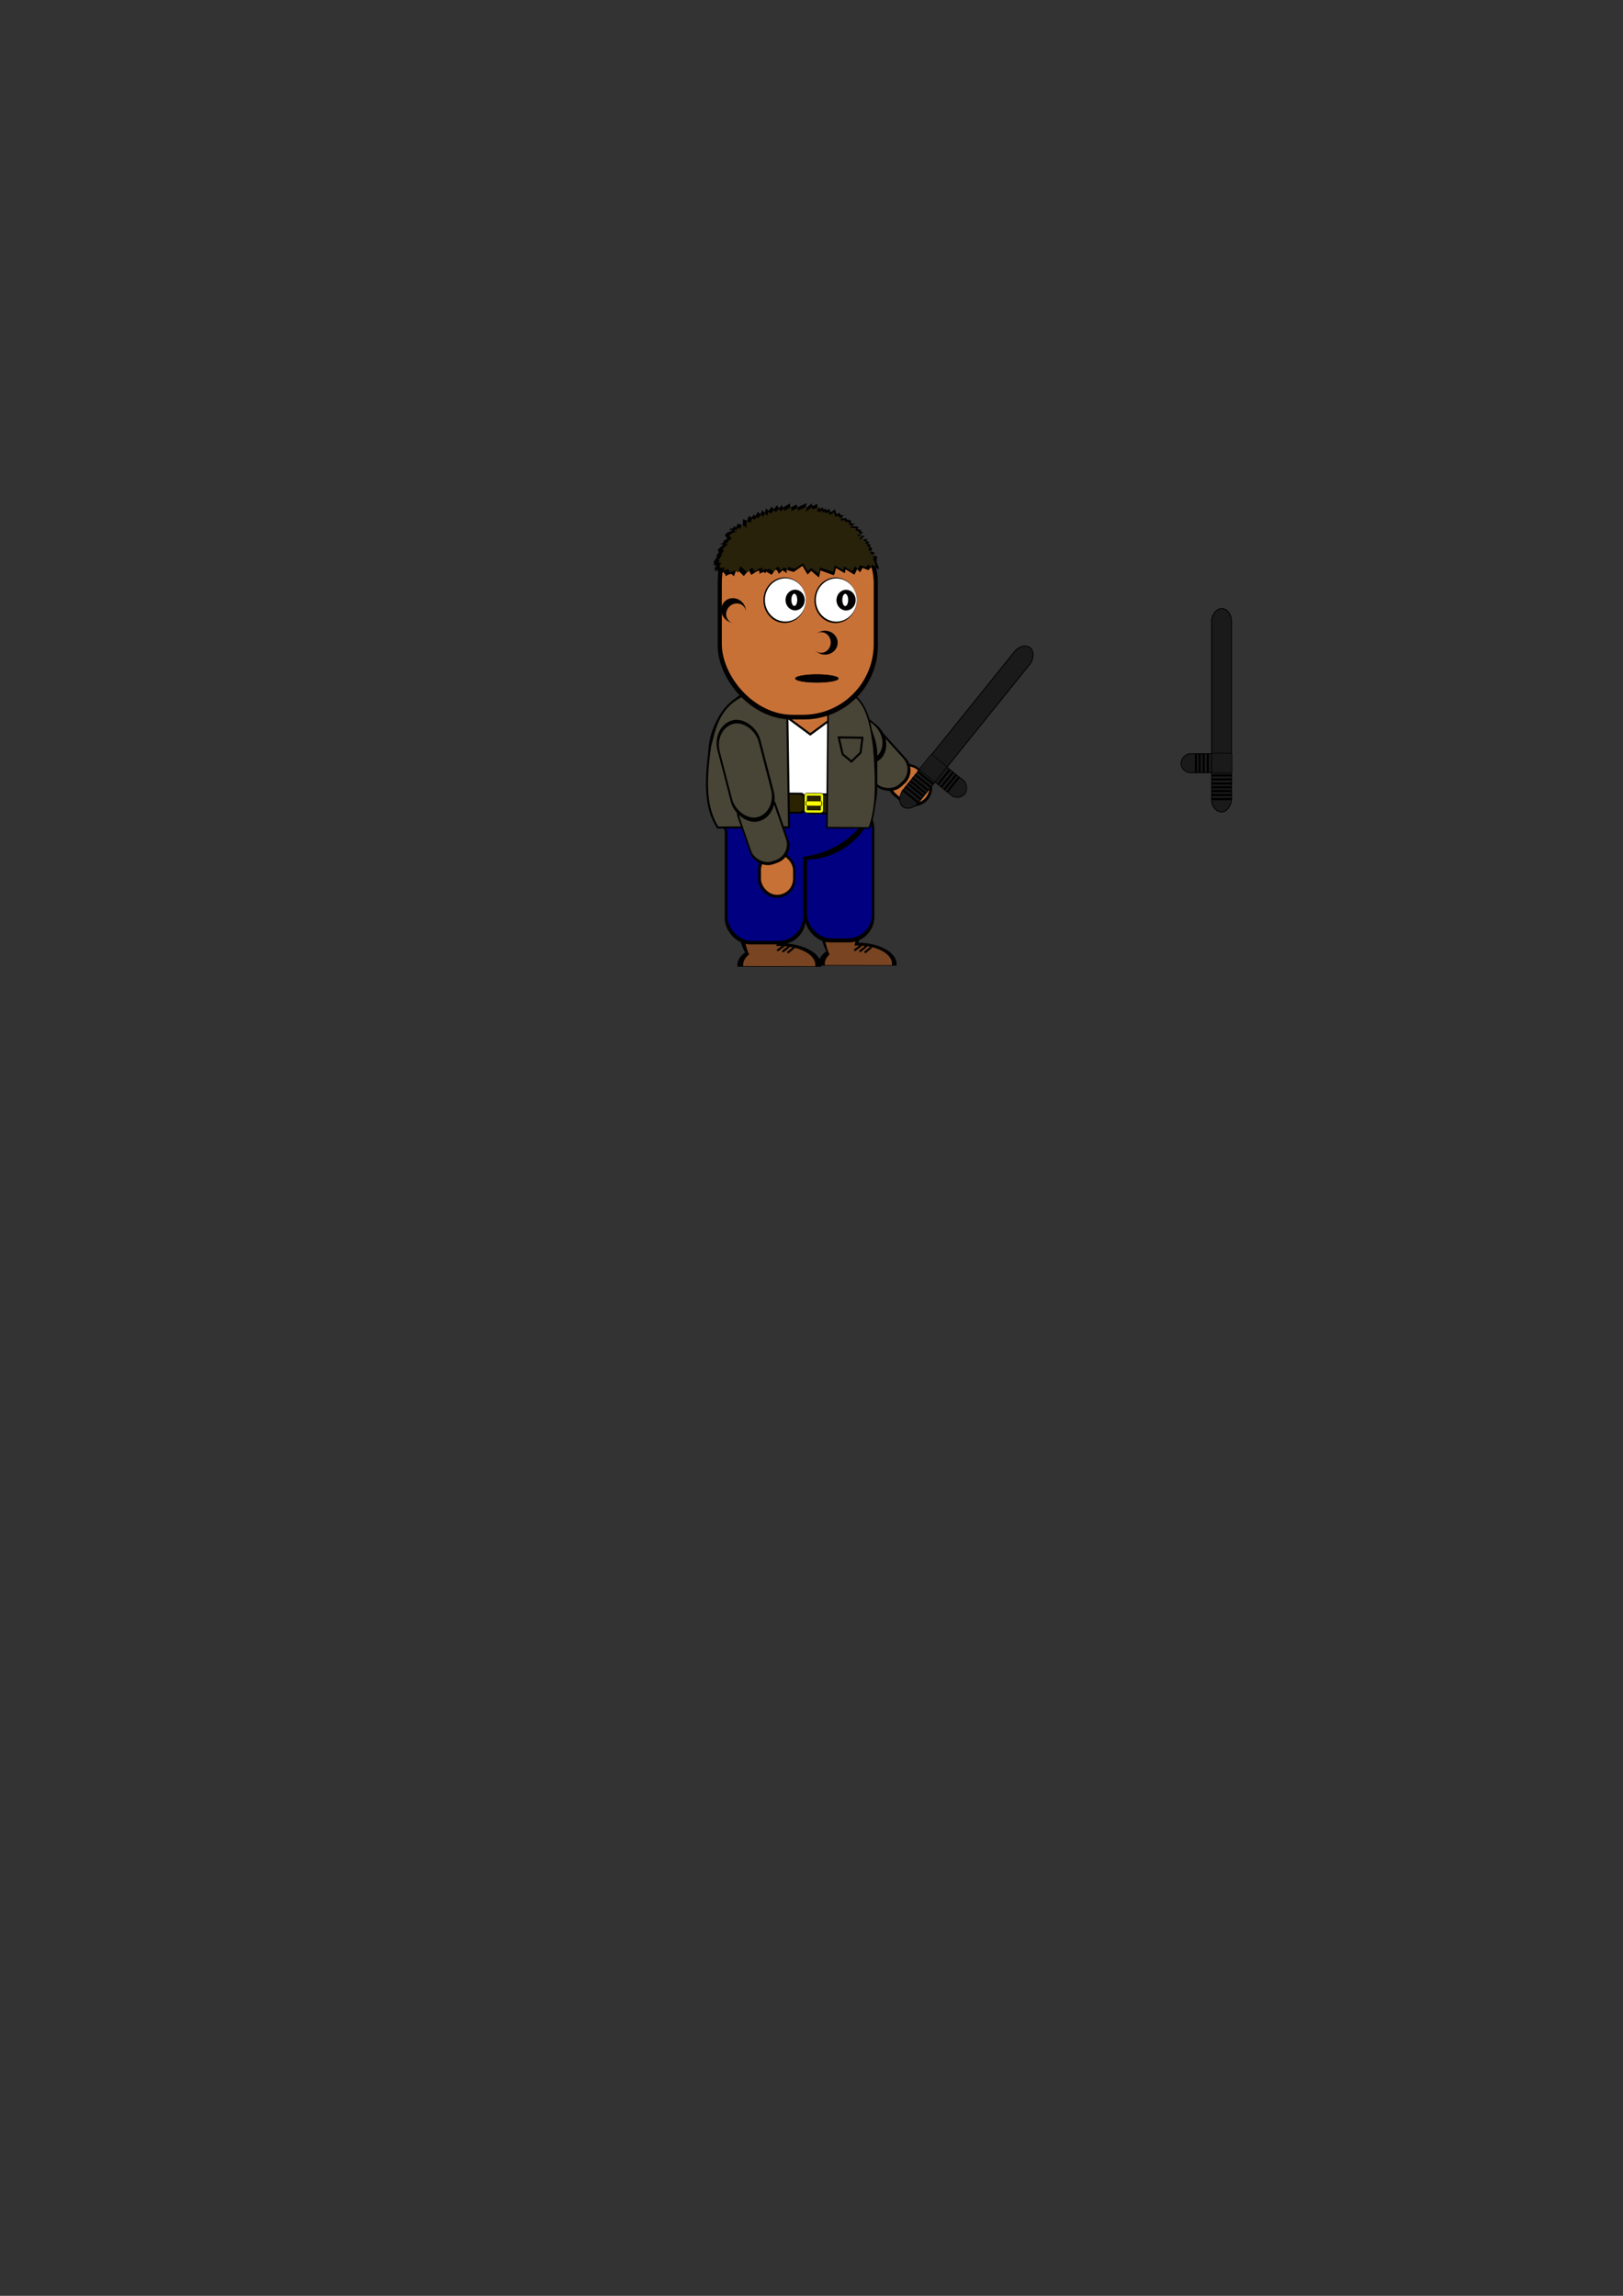 <?xml version="1.0" encoding="UTF-8" standalone="no"?>
<!-- Created with Inkscape (http://www.inkscape.org/) -->

<svg
   xmlns:dc="http://purl.org/dc/elements/1.1/"
   xmlns:cc="http://creativecommons.org/ns#"
   xmlns:rdf="http://www.w3.org/1999/02/22-rdf-syntax-ns#"
   xmlns:svg="http://www.w3.org/2000/svg"
   xmlns="http://www.w3.org/2000/svg"
   xmlns:sodipodi="http://sodipodi.sourceforge.net/DTD/sodipodi-0.dtd"
   xmlns:inkscape="http://www.inkscape.org/namespaces/inkscape"
   width="210mm"
   height="297mm"
   viewBox="0 0 210 297"
   version="1.1"
   id="svg8"
   inkscape:version="0.92.3 (2405546, 2018-03-11)"
   sodipodi:docname="testfigur.svg">
  <rect x="0" y="0" width="210" height="297" fill="#333333" stroke="none"/>
  <defs
     id="defs2">
    <pattern
       y="0"
       x="0"
       height="6"
       width="6"
       patternUnits="userSpaceOnUse"
       id="EMFhbasepattern" />
  </defs>
  <sodipodi:namedview
     id="base"
     pagecolor="#ffffff"
     bordercolor="#666666"
     borderopacity="1.0"
     inkscape:pageopacity="0.0"
     inkscape:pageshadow="2"
     inkscape:zoom="2.8284271"
     inkscape:cx="458.91599"
     inkscape:cy="791.3863"
     inkscape:document-units="mm"
     inkscape:current-layer="layer1"
     showgrid="false"
     inkscape:window-width="1920"
     inkscape:window-height="1017"
     inkscape:window-x="-8"
     inkscape:window-y="-8"
     inkscape:window-maximized="1"
     inkscape:snap-global="false" />
  <g
     inkscape:groupmode="layer"
     id="layer25"
     inkscape:label="bein2"
     style="display:inline">
    <g
       inkscape:groupmode="layer"
       id="layer27"
       inkscape:label="fuss 2"
       style="display:inline">
      <path
         style="fill:#000000;stroke-width:0.066;stroke-miterlimit:4;stroke-dasharray:none"
         id="path1153"
         sodipodi:type="arc"
         sodipodi:cx="-184.88608"
         sodipodi:cy="-103.8362"
         sodipodi:rx="4.7206764"
         sodipodi:ry="3.3039179"
         sodipodi:start="5.7695698"
         sodipodi:end="2.777045"
         sodipodi:open="true"
         d="m -180.774,-105.46 a 4.721,3.304 0 0 1 -0.171,3.443 4.721,3.304 0 0 1 -4.455,1.465 4.721,3.304 0 0 1 -3.895,-2.106"
         transform="matrix(-0.968,-0.25,0.655,-0.756,0,0)" />
      <path
         style="fill:#000000;stroke-width:0.06;stroke-miterlimit:4;stroke-dasharray:none"
         id="path1153-0"
         sodipodi:type="arc"
         sodipodi:cx="-28.035446"
         sodipodi:cy="148.08658"
         sodipodi:rx="4.2490826"
         sodipodi:ry="3.0310764"
         sodipodi:start="5.7695698"
         sodipodi:end="5.7270362"
         sodipodi:open="true"
         d="m -24.335,146.597 a 4.249,3.031 0 0 1 -1.574,4.113 4.249,3.031 0 0 1 -5.783,-1.079 4.249,3.031 0 0 1 1.451,-4.136 4.249,3.031 0 0 1 5.813,0.991"
         transform="matrix(0.241,-0.971,0.78,0.626,0,0)" />
      <path
         style="fill:#784421;stroke-width:0.056;stroke-miterlimit:4;stroke-dasharray:none"
         id="path1153-4"
         sodipodi:type="arc"
         sodipodi:cx="-185.25702"
         sodipodi:cy="-104.18457"
         sodipodi:rx="4.0557165"
         sodipodi:ry="2.8281612"
         sodipodi:start="5.7695698"
         sodipodi:end="2.777045"
         sodipodi:open="true"
         d="m -181.725,-105.574 a 4.056,2.828 0 0 1 -0.147,2.947 4.056,2.828 0 0 1 -3.828,1.254 4.056,2.828 0 0 1 -3.347,-1.803"
         transform="matrix(-0.969,-0.249,0.657,-0.754,0,0)" />
      <path
         style="fill:#784421;stroke-width:0.056;stroke-miterlimit:4;stroke-dasharray:none"
         id="path1153-0-0"
         sodipodi:type="arc"
         sodipodi:cx="-9.4458008"
         sodipodi:cy="156.60622"
         sodipodi:rx="4.2377229"
         sodipodi:ry="2.7019384"
         sodipodi:start="5.7695698"
         sodipodi:end="5.7270362"
         sodipodi:open="true"
         d="m -5.755,155.279 a 4.238,2.702 0 0 1 -1.57,3.667 4.238,2.702 0 0 1 -5.767,-0.962 4.238,2.702 0 0 1 1.447,-3.687 4.238,2.702 0 0 1 5.798,0.883"
         transform="matrix(0.195,-0.981,0.706,0.708,0,0)" />
      <path
         style="fill:none;stroke:#000000;stroke-width:0.265px;stroke-linecap:butt;stroke-linejoin:miter;stroke-opacity:1"
         d="m 101.462,122.281 -0.885,0.793"
         id="path1442"
         inkscape:connector-curvature="0" />
    </g>
    <rect
       style="display:inline;fill:#000000;stroke-width:0.064;stroke-miterlimit:4;stroke-dasharray:none"
       id="rect301-9-1-76"
       width="9.01"
       height="18.114"
       x="104.118"
       y="103.8"
       ry="3.304" />
    <rect
       style="display:inline;fill:#000080;stroke-width:0.06;stroke-miterlimit:4;stroke-dasharray:none"
       id="rect301-9-1-7-8"
       width="8.418"
       height="17.249"
       x="104.417"
       y="104.152"
       ry="3.146" />
  </g>
  <g
     inkscape:groupmode="layer"
     id="layer18"
     inkscape:label="arm2"
     style="display:inline">
    <g
       inkscape:groupmode="layer"
       id="layer21"
       inkscape:label="hand2">
      <rect
         style="fill:#000000;stroke-width:0.126;stroke-miterlimit:4;stroke-dasharray:none"
         id="rect520-6"
         width="4.819"
         height="6"
         x="-5.191"
         y="152.449"
         ry="2.353"
         transform="rotate(-50.243)"
         inkscape:transform-center-x="-2.4022019"
         inkscape:transform-center-y="1.391774" />
      <rect
         style="fill:#c87137;stroke-width:0.109;stroke-miterlimit:4;stroke-dasharray:none"
         id="rect520-5-9"
         width="4.158"
         height="5.244"
         x="-4.813"
         y="152.827"
         ry="2.057"
         transform="rotate(-50.243)"
         inkscape:transform-center-x="-2.4324289"
         inkscape:transform-center-y="1.3554621" />
    </g>
    <g
       inkscape:groupmode="layer"
       id="layer20"
       inkscape:label="unterarm2">
      <rect
         transform="matrix(0.741,-0.672,0.67,0.742,0,0)"
         ry="2.325"
         y="144.204"
         x="16.003"
         height="9.555"
         width="5.247"
         id="rect476"
         style="display:inline;fill:#000000;stroke-width:0.061;stroke-miterlimit:4;stroke-dasharray:none"
         inkscape:transform-center-x="-2.548996"
         inkscape:transform-center-y="2.5354096" />
      <rect
         transform="matrix(0.741,-0.672,0.67,0.742,0,0)"
         ry="2.147"
         y="144.538"
         x="16.233"
         height="8.824"
         width="4.757"
         id="rect478"
         style="display:inline;fill:#484537;stroke-width:0.056;stroke-miterlimit:4;stroke-dasharray:none"
         inkscape:transform-center-x="-2.5167961"
         inkscape:transform-center-y="2.5224993" />
    </g>
    <g
       inkscape:groupmode="layer"
       id="layer19"
       inkscape:label="oberarm2"
       style="display:inline">
      <rect
         transform="rotate(-51.264)"
         ry="3.285"
         y="136.835"
         x="-7.893"
         height="13.497"
         width="5.713"
         id="rect482"
         style="fill:#000000;stroke-width:0.076;stroke-miterlimit:4;stroke-dasharray:none" />
      <rect
         transform="rotate(-51.264)"
         ry="3.033"
         y="137.307"
         x="-7.642"
         height="12.464"
         width="5.18"
         id="rect484"
         style="fill:none;stroke-width:0.07;stroke-miterlimit:4;stroke-dasharray:none" />
      <rect
         style="display:inline;fill:#484537;stroke-width:0.07;stroke-miterlimit:4;stroke-dasharray:none"
         id="rect419-0-8"
         width="5.18"
         height="12.464"
         x="-7.58"
         y="137.278"
         ry="3.033"
         transform="rotate(-51.264)" />
    </g>
  </g>
  <g
     inkscape:groupmode="layer"
     id="layer26"
     inkscape:label="fuss"
     style="display:inline">
    <path
       style="fill:#000000;stroke-width:0.07;stroke-miterlimit:4;stroke-dasharray:none"
       id="path1153-1"
       sodipodi:type="arc"
       sodipodi:cx="-179.66029"
       sodipodi:cy="-109.77411"
       sodipodi:rx="5.0583758"
       sodipodi:ry="3.4714777"
       sodipodi:start="5.7695698"
       sodipodi:end="2.777045"
       sodipodi:open="true"
       d="m -175.255,-111.48 a 5.058,3.471 0 0 1 -0.184,3.618 5.058,3.471 0 0 1 -4.774,1.539 5.058,3.471 0 0 1 -4.174,-2.213"
       transform="matrix(-0.97,-0.241,0.669,-0.743,0,0)" />
    <path
       style="fill:#000000;stroke-width:0.063;stroke-miterlimit:4;stroke-dasharray:none"
       id="path1153-0-7"
       sodipodi:type="arc"
       sodipodi:cx="-37.832176"
       sodipodi:cy="136.27161"
       sodipodi:rx="4.3989878"
       sodipodi:ry="3.207164"
       sodipodi:start="5.7695698"
       sodipodi:end="5.7270362"
       sodipodi:open="true"
       d="m -34.001,134.696 a 4.399,3.207 0 0 1 -1.629,4.352 4.399,3.207 0 0 1 -5.987,-1.142 4.399,3.207 0 0 1 1.502,-4.377 4.399,3.207 0 0 1 6.018,1.049"
       transform="matrix(0.25,-0.968,0.791,0.611,0,0)" />
    <path
       style="fill:#784421;stroke-width:0.06;stroke-miterlimit:4;stroke-dasharray:none"
       id="path1153-4-4"
       sodipodi:type="arc"
       sodipodi:cx="-180.05011"
       sodipodi:cy="-110.12138"
       sodipodi:rx="4.3459854"
       sodipodi:ry="2.9720061"
       sodipodi:start="5.7695698"
       sodipodi:end="2.777045"
       sodipodi:open="true"
       d="m -176.265,-111.582 a 4.346,2.972 0 0 1 -0.158,3.097 4.346,2.972 0 0 1 -4.102,1.317 4.346,2.972 0 0 1 -3.586,-1.895"
       transform="matrix(-0.971,-0.24,0.672,-0.741,0,0)" />
    <path
       style="fill:#784421;stroke-width:0.059;stroke-miterlimit:4;stroke-dasharray:none"
       id="path1153-0-0-5"
       sodipodi:type="arc"
       sodipodi:cx="-21.477573"
       sodipodi:cy="142.78912"
       sodipodi:rx="4.3836803"
       sodipodi:ry="2.8467746"
       sodipodi:start="5.7695698"
       sodipodi:end="5.7270362"
       sodipodi:open="true"
       d="m -17.66,141.39 a 4.384,2.847 0 0 1 -1.624,3.863 4.384,2.847 0 0 1 -5.966,-1.013 4.384,2.847 0 0 1 1.497,-3.885 4.384,2.847 0 0 1 5.998,0.931"
       transform="matrix(0.202,-0.979,0.72,0.694,0,0)" />
    <path
       style="fill:none;stroke:#000000;stroke-width:0.265px;stroke-linecap:butt;stroke-linejoin:miter;stroke-opacity:1"
       d="m 101.487,122.298 -0.919,0.677"
       id="path1448"
       inkscape:connector-curvature="0" />
    <path
       style="fill:none;stroke:#000000;stroke-width:0.265px;stroke-linecap:butt;stroke-linejoin:miter;stroke-opacity:1"
       d="m 102.172,122.373 -0.919,0.752"
       id="path1450"
       inkscape:connector-curvature="0" />
    <path
       style="fill:none;stroke:#000000;stroke-width:0.265px;stroke-linecap:butt;stroke-linejoin:miter;stroke-opacity:1"
       d="m 102.765,122.54 -0.86,0.718"
       id="path1452"
       inkscape:connector-curvature="0" />
    <path
       style="display:inline;fill:none;stroke:#000000;stroke-width:0.265px;stroke-linecap:butt;stroke-linejoin:miter;stroke-opacity:1"
       d="m 111.462,122.275 -0.919,0.677"
       id="path1448-9"
       inkscape:connector-curvature="0" />
    <path
       style="display:inline;fill:none;stroke:#000000;stroke-width:0.265px;stroke-linecap:butt;stroke-linejoin:miter;stroke-opacity:1"
       d="m 112.147,122.35 -0.919,0.752"
       id="path1450-1"
       inkscape:connector-curvature="0" />
    <path
       style="display:inline;fill:none;stroke:#000000;stroke-width:0.265px;stroke-linecap:butt;stroke-linejoin:miter;stroke-opacity:1"
       d="m 112.74,122.517 -0.86,0.718"
       id="path1452-6"
       inkscape:connector-curvature="0" />
  </g>
  <g
     inkscape:groupmode="layer"
     id="layer13"
     inkscape:label="körper"
     style="display:inline">
    <g
       inkscape:groupmode="layer"
       id="layer28"
       inkscape:label="schatten bein"
       style="display:inline">
      <rect
         style="display:inline;fill:#000000;stroke-width:0.069;stroke-miterlimit:4;stroke-dasharray:none"
         id="rect301-9-1"
         width="10.48"
         height="18.114"
         x="93.777"
         y="104.056"
         ry="3.304" />
    </g>
    <rect
       style="display:inline;fill:#000000;stroke-width:0.112;stroke-miterlimit:4;stroke-dasharray:none"
       id="rect301"
       width="21.877"
       height="22.913"
       x="91.635"
       y="88.301"
       ry="9.327" />
    <rect
       style="display:inline;fill:#ffffff;stroke-width:0.105;stroke-miterlimit:4;stroke-dasharray:none"
       id="rect301-9"
       width="20.506"
       height="21.449"
       x="92.451"
       y="88.852"
       ry="8.731" />
    <path
       style="display:inline;fill:#c87137;stroke-width:0.013;stroke-miterlimit:4;stroke-dasharray:none"
       d="m 101.725,92.76 c -1.672,-1.232 -3.138,-2.289 -3.257,-2.35 -0.235,-0.119 -0.491,-0.2 -0.747,-0.237 l -0.163,-0.024 0.213,-0.136 c 0.812,-0.517 1.942,-0.949 2.983,-1.14 0.765,-0.141 1.213,-0.159 3.427,-0.144 1.884,0.013 2.091,0.02 2.489,0.085 1.246,0.201 2.281,0.577 3.307,1.202 0.307,0.187 0.916,0.634 1.185,0.87 l 0.15,0.131 -0.291,0.004 c -0.16,0.002 -0.4,0.028 -0.534,0.058 -0.498,0.111 -0.638,0.203 -3.233,2.114 -1.351,0.995 -2.463,1.808 -2.472,1.807 -0.009,-5.29e-4 -1.385,-1.009 -3.057,-2.241 z"
       id="path414"
       inkscape:connector-curvature="0" />
    <path
       style="fill:#000080;fill-opacity:1;stroke:none;stroke-width:0.105;stroke-miterlimit:4;stroke-dasharray:none;stroke-opacity:1"
       id="path1270"
       sodipodi:type="arc"
       sodipodi:cx="-130.13"
       sodipodi:cy="-69.265671"
       sodipodi:rx="10.90249"
       sodipodi:ry="10.035542"
       sodipodi:start="3.1160011"
       sodipodi:end="5.7133877"
       sodipodi:open="true"
       d="m -141.029,-69.009 a 10.902,10.036 0 0 1 7.701,-9.851 10.902,10.036 0 0 1 12.378,4.18"
       transform="matrix(-0.962,-0.273,0.328,-0.945,0,0)" />
    <path
       style="fill:none;stroke:#000000;stroke-width:0.271px;stroke-linecap:butt;stroke-linejoin:miter;stroke-opacity:1"
       d="m 102.05,92.943 2.79,2.066 2.273,-1.683"
       id="path1569"
       inkscape:connector-curvature="0" />
  </g>
  <g
     inkscape:groupmode="layer"
     id="layer24"
     inkscape:label="bein1"
     style="display:inline">
    <rect
       style="display:inline;fill:#000080;stroke-width:0.065;stroke-miterlimit:4;stroke-dasharray:none"
       id="rect301-9-1-7"
       width="9.792"
       height="17.249"
       x="94.114"
       y="104.473"
       ry="3.146" />
  </g>
  <g
     inkscape:groupmode="layer"
     id="layer29"
     inkscape:label="gürtel"
     style="display:inline">
    <g
       inkscape:groupmode="layer"
       id="layer30"
       inkscape:label="gürtel 1">
      <path
         id="path1275-9"
         d="m 104.273,104.797 0.007,-1.651 c 10e-4,-0.296 0.156,-0.528 0.352,-0.526 l 8.011,0.076 c 0.196,0.002 0.349,0.236 0.347,0.532 l -0.007,1.651 c -10e-4,0.296 -0.156,0.528 -0.352,0.526 l -8.011,-0.076 c -0.196,-0.002 -0.349,-0.236 -0.347,-0.532 z"
         style="display:inline;fill:#000000;fill-opacity:1;fill-rule:nonzero;stroke:none;stroke-width:0.215"
         inkscape:connector-curvature="0" />
      <path
         id="path1277-1"
         d="m 104.372,104.565 0.004,-1.185 c 0.001,-0.296 0.156,-0.528 0.352,-0.526 l 7.787,0.074 c 0.182,0.002 0.335,0.236 0.333,0.532 l -0.004,1.185 c -10e-4,0.296 -0.156,0.528 -0.338,0.526 l -7.787,-0.074 c -0.196,-0.002 -0.349,-0.236 -0.347,-0.532 z"
         style="display:inline;fill:#2b2200;fill-opacity:1;fill-rule:nonzero;stroke:none;stroke-width:0.215"
         inkscape:connector-curvature="0" />
    </g>
    <path
       id="path1275"
       d="m 91.774,104.65 0.01,-1.651 c 0.002,-0.296 0.221,-0.528 0.499,-0.526 l 11.361,0.076 c 0.278,0.002 0.494,0.236 0.493,0.532 l -0.009,1.651 c -0.002,0.296 -0.221,0.528 -0.499,0.526 l -11.361,-0.076 c -0.278,-0.002 -0.494,-0.236 -0.493,-0.532 z"
       style="display:inline;fill:#000000;fill-opacity:1;fill-rule:nonzero;stroke:none;stroke-width:0.256"
       inkscape:connector-curvature="0" />
    <path
       id="path1277"
       d="m 91.914,104.418 0.007,-1.185 c 0.002,-0.296 0.221,-0.528 0.499,-0.526 l 11.043,0.074 c 0.258,0.002 0.474,0.236 0.473,0.532 l -0.006,1.185 c -0.002,0.296 -0.221,0.528 -0.479,0.526 l -11.043,-0.074 c -0.278,-0.002 -0.494,-0.236 -0.493,-0.532 z"
       style="display:inline;fill:#2b2200;fill-opacity:1;fill-rule:nonzero;stroke:none;stroke-width:0.256"
       inkscape:connector-curvature="0" />
    <path
       id="path1279"
       d="m 104.273,104.797 0.011,-1.841 c 5.2e-4,-0.085 0.043,-0.148 0.128,-0.147 l 1.82,0.011 c 0.064,4e-4 0.127,0.064 0.126,0.149 l -0.011,1.841 c -5.3e-4,0.085 -0.064,0.148 -0.128,0.147 l -1.82,-0.011 c -0.085,-5.3e-4 -0.127,-0.064 -0.126,-0.149 z"
       style="display:inline;fill:none;stroke:#000000;stroke-width:0.466px;stroke-linecap:butt;stroke-linejoin:round;stroke-miterlimit:4;stroke-dasharray:none;stroke-opacity:1"
       inkscape:connector-curvature="0" />
    <path
       id="path1281"
       d="m 104.252,104.818 0.012,-1.884 c 5.3e-4,-0.085 0.064,-0.148 0.149,-0.147 l 1.799,0.011 c 0.085,5.3e-4 0.148,0.064 0.147,0.149 l -0.012,1.884 c -5.3e-4,0.085 -0.064,0.148 -0.149,0.147 l -1.799,-0.011 c -0.085,-5.3e-4 -0.148,-0.064 -0.147,-0.149 z"
       style="display:inline;fill:none;stroke:#e7f200;stroke-width:0.317px;stroke-linecap:butt;stroke-linejoin:round;stroke-miterlimit:4;stroke-dasharray:none;stroke-opacity:1"
       inkscape:connector-curvature="0" />
    <path
       id="path1283"
       d="m 104.256,104.056 0.001,-0.233 c 6.6e-4,-0.106 0.086,-0.19 0.192,-0.189 l 1.736,0.011 c 0.106,6.6e-4 0.19,0.086 0.189,0.192 l -10e-4,0.233 c -6.6e-4,0.106 -0.086,0.19 -0.192,0.189 l -1.736,-0.011 c -0.106,-6.6e-4 -0.19,-0.086 -0.189,-0.192 z"
       style="display:inline;fill:#000000;fill-opacity:1;fill-rule:nonzero;stroke:none;stroke-width:0.265"
       inkscape:connector-curvature="0" />
    <path
       id="path1285"
       d="m 104.32,104.035 0.001,-0.191 c 6.6e-4,-0.106 0.086,-0.19 0.192,-0.189 l 1.609,0.01 c 0.085,5.3e-4 0.169,0.086 0.168,0.192 l -0.001,0.19 c -6.7e-4,0.106 -0.086,0.19 -0.171,0.189 l -1.609,-0.01 c -0.106,-6.6e-4 -0.19,-0.086 -0.189,-0.192 z"
       style="display:inline;fill:#ffff00;fill-opacity:1;fill-rule:nonzero;stroke:none;stroke-width:0.265"
       inkscape:connector-curvature="0" />
  </g>
  <g
     inkscape:groupmode="layer"
     id="layer31"
     inkscape:label="Sako"
     style="display:inline">
    <path
       style="display:inline;fill:#484537;stroke:#000000;stroke-width:0.265px;stroke-linecap:butt;stroke-linejoin:miter;stroke-opacity:1"
       d="m 99.842,88.964 c -6.813,0.795 -7.232,4.928 -7.951,7.55 -0.694,4.799 -0.609,8.083 0.986,10.54 l 9.221,-0.033 -0.284,-18.158 z"
       id="path1351"
       inkscape:connector-curvature="0"
       sodipodi:nodetypes="cccccc" />
    <path
       style="display:inline;fill:#484537;stroke:#000000;stroke-width:0.204px;stroke-linecap:butt;stroke-linejoin:miter;stroke-opacity:1"
       d="m 108.335,88.968 c 4.04,0.797 4.288,4.94 4.715,7.57 0.412,4.811 0.361,8.104 -0.584,10.567 l -5.468,-0.034 0.168,-18.204 z"
       id="path1351-2"
       inkscape:connector-curvature="0"
       sodipodi:nodetypes="cccccc" />
  </g>
  <g
     inkscape:groupmode="layer"
     id="layer14"
     inkscape:label="arm1"
     style="display:inline">
    <g
       inkscape:groupmode="layer"
       id="layer17"
       inkscape:label="hand1"
       style="display:inline">
      <rect
         style="display:inline;fill:#000000;stroke-width:0.126;stroke-miterlimit:4;stroke-dasharray:none"
         id="rect520"
         width="4.819"
         height="6"
         x="98.198"
         y="110.035"
         ry="2.353"
         transform="rotate(0.059)"
         inkscape:transform-center-x="-5.1888328"
         inkscape:transform-center-y="18.787455" />
      <rect
         style="display:inline;fill:#c87137;stroke-width:0.109;stroke-miterlimit:4;stroke-dasharray:none"
         id="rect520-5"
         width="4.158"
         height="5.244"
         x="98.576"
         y="110.413"
         ry="2.057"
         transform="rotate(0.059)"
         inkscape:transform-center-x="-5.2360875"
         inkscape:transform-center-y="18.787501" />
    </g>
    <g
       inkscape:groupmode="layer"
       id="layer16"
       inkscape:label="unterarm"
       style="display:inline">
      <rect
         style="display:inline;fill:#000000;stroke-width:0.061;stroke-miterlimit:4;stroke-dasharray:none"
         id="rect419-1"
         width="5.247"
         height="9.555"
         x="55.739"
         y="128.917"
         ry="2.325"
         transform="matrix(0.945,-0.328,0.326,0.945,0,0)"
         inkscape:transform-center-x="-3.3859199"
         inkscape:transform-center-y="12.934053" />
      <rect
         style="display:inline;fill:#484537;stroke-width:0.056;stroke-miterlimit:4;stroke-dasharray:none"
         id="rect419-0-6"
         width="4.757"
         height="8.824"
         x="55.969"
         y="129.251"
         ry="2.147"
         transform="matrix(0.945,-0.328,0.326,0.945,0,0)"
         inkscape:transform-center-x="-3.3613605"
         inkscape:transform-center-y="12.909551" />
    </g>
    <g
       inkscape:groupmode="layer"
       id="layer15"
       inkscape:label="oberarm1"
       style="display:inline">
      <rect
         style="display:inline;fill:#000000;stroke-width:0.076;stroke-miterlimit:4;stroke-dasharray:none"
         id="rect419"
         width="5.713"
         height="13.497"
         x="65.42"
         y="114.037"
         ry="3.285"
         transform="rotate(-14.575)"
         inkscape:transform-center-x="-1.1704684"
         inkscape:transform-center-y="5.3672119" />
      <rect
         style="display:inline;fill:#484537;stroke-width:0.07;stroke-miterlimit:4;stroke-dasharray:none"
         id="rect419-0"
         width="5.18"
         height="12.464"
         x="65.67"
         y="114.509"
         ry="3.033"
         transform="rotate(-14.575)"
         inkscape:transform-center-x="-1.1433179"
         inkscape:transform-center-y="5.3287336" />
    </g>
  </g>
  <g
     inkscape:groupmode="layer"
     id="layer1"
     inkscape:label="stock">
    <g
       inkscape:groupmode="layer"
       id="layer2"
       inkscape:label="stock 1" />
    <g
       id="g1124">
      <rect
         ry="1.24"
         y="97.493"
         x="-158.993"
         height="2.48"
         width="6.185"
         id="rect968-7"
         style="display:inline;fill:#1a1a1a;fill-opacity:1;stroke:#000000;stroke-width:0.1;stroke-miterlimit:4;stroke-dasharray:none;stroke-opacity:1"
         transform="scale(-1,1)" />
      <path
         inkscape:connector-curvature="0"
         id="path1001"
         d="m 156.278,97.511 v 2.42"
         style="fill:none;stroke:#000000;stroke-width:0.265px;stroke-linecap:butt;stroke-linejoin:miter;stroke-opacity:1" />
      <path
         inkscape:connector-curvature="0"
         id="path1001-7"
         d="m 155.74,97.517 v 2.42"
         style="fill:none;stroke:#000000;stroke-width:0.265px;stroke-linecap:butt;stroke-linejoin:miter;stroke-opacity:1" />
      <path
         inkscape:connector-curvature="0"
         id="path1001-9"
         d="m 155.225,97.517 v 2.42"
         style="fill:none;stroke:#000000;stroke-width:0.265px;stroke-linecap:butt;stroke-linejoin:miter;stroke-opacity:1" />
      <path
         inkscape:connector-curvature="0"
         id="path1001-4"
         d="m 154.746,97.529 v 2.42"
         style="fill:none;stroke:#000000;stroke-width:0.265px;stroke-linecap:butt;stroke-linejoin:miter;stroke-opacity:1" />
      <rect
         ry="1.646"
         y="78.72"
         x="-159.337"
         height="26.331"
         width="2.567"
         id="rect966"
         style="display:inline;fill:#1a1a1a;fill-opacity:1;stroke:#000000;stroke-width:0.113;stroke-miterlimit:4;stroke-dasharray:none;stroke-opacity:1"
         transform="scale(-1,1)" />
      <path
         inkscape:connector-curvature="0"
         id="path1001-0"
         d="m 159.413,103.375 -2.589,0.011"
         style="fill:none;stroke:#000000;stroke-width:0.274px;stroke-linecap:butt;stroke-linejoin:miter;stroke-opacity:1" />
      <path
         inkscape:connector-curvature="0"
         id="path1001-7-6"
         d="m 159.404,102.837 -2.589,0.011"
         style="fill:none;stroke:#000000;stroke-width:0.274px;stroke-linecap:butt;stroke-linejoin:miter;stroke-opacity:1" />
      <path
         inkscape:connector-curvature="0"
         id="path1001-9-2"
         d="m 159.402,102.323 -2.589,0.011"
         style="fill:none;stroke:#000000;stroke-width:0.274px;stroke-linecap:butt;stroke-linejoin:miter;stroke-opacity:1" />
      <path
         inkscape:connector-curvature="0"
         id="path1001-4-8"
         d="m 159.387,101.844 -2.589,0.011"
         style="fill:none;stroke:#000000;stroke-width:0.274px;stroke-linecap:butt;stroke-linejoin:miter;stroke-opacity:1" />
      <path
         inkscape:connector-curvature="0"
         id="path1001-0-2"
         d="m 159.427,101.358 -2.589,0.011"
         style="fill:none;stroke:#000000;stroke-width:0.274px;stroke-linecap:butt;stroke-linejoin:miter;stroke-opacity:1" />
      <path
         inkscape:connector-curvature="0"
         id="path1001-7-6-4"
         d="m 159.418,100.82 -2.589,0.011"
         style="fill:none;stroke:#000000;stroke-width:0.274px;stroke-linecap:butt;stroke-linejoin:miter;stroke-opacity:1" />
      <path
         inkscape:connector-curvature="0"
         id="path1001-9-2-0"
         d="m 159.415,100.306 -2.589,0.011"
         style="fill:none;stroke:#000000;stroke-width:0.274px;stroke-linecap:butt;stroke-linejoin:miter;stroke-opacity:1" />
      <rect
         ry="0.054"
         rx="0.538"
         y="97.437"
         x="-159.413"
         height="2.542"
         width="2.642"
         id="rect1103"
         style="fill:#1a1a1a;fill-opacity:1;stroke:#000000;stroke-width:0.071;stroke-miterlimit:4;stroke-dasharray:none;stroke-opacity:1"
         transform="scale(-1,1)" />
      <rect
         ry="1.24"
         y="0.45"
         x="155.455"
         height="2.48"
         width="6.185"
         id="rect968-7-8"
         style="display:inline;fill:#1a1a1a;fill-opacity:1;stroke:#000000;stroke-width:0.1;stroke-miterlimit:4;stroke-dasharray:none;stroke-opacity:1"
         transform="rotate(38.843)" />
      <path
         inkscape:connector-curvature="0"
         id="path1001-43"
         d="m 122.899,99.568 -1.518,1.885"
         style="fill:none;stroke:#000000;stroke-width:0.265px;stroke-linecap:butt;stroke-linejoin:miter;stroke-opacity:1" />
      <path
         inkscape:connector-curvature="0"
         id="path1001-7-2"
         d="m 123.315,99.91 -1.518,1.885"
         style="fill:none;stroke:#000000;stroke-width:0.265px;stroke-linecap:butt;stroke-linejoin:miter;stroke-opacity:1" />
      <path
         inkscape:connector-curvature="0"
         id="path1001-9-6"
         d="m 123.715,100.233 -1.518,1.885"
         style="fill:none;stroke:#000000;stroke-width:0.265px;stroke-linecap:butt;stroke-linejoin:miter;stroke-opacity:1" />
      <path
         inkscape:connector-curvature="0"
         id="path1001-4-4"
         d="m 124.081,100.542 -1.518,1.885"
         style="fill:none;stroke:#000000;stroke-width:0.265px;stroke-linecap:butt;stroke-linejoin:miter;stroke-opacity:1" />
      <rect
         ry="1.646"
         y="-18.323"
         x="155.111"
         height="26.331"
         width="2.567"
         id="rect966-5"
         style="display:inline;fill:#1a1a1a;fill-opacity:1;stroke:#000000;stroke-width:0.113;stroke-miterlimit:4;stroke-dasharray:none;stroke-opacity:1"
         transform="rotate(38.843)" />
      <path
         inkscape:connector-curvature="0"
         id="path1001-0-5"
         d="m 116.779,102.168 2.009,1.632"
         style="fill:none;stroke:#000000;stroke-width:0.274px;stroke-linecap:butt;stroke-linejoin:miter;stroke-opacity:1" />
      <path
         inkscape:connector-curvature="0"
         id="path1001-7-6-5"
         d="m 117.124,101.755 2.009,1.632"
         style="fill:none;stroke:#000000;stroke-width:0.274px;stroke-linecap:butt;stroke-linejoin:miter;stroke-opacity:1" />
      <path
         inkscape:connector-curvature="0"
         id="path1001-9-2-1"
         d="m 117.448,101.356 2.009,1.632"
         style="fill:none;stroke:#000000;stroke-width:0.274px;stroke-linecap:butt;stroke-linejoin:miter;stroke-opacity:1" />
      <path
         inkscape:connector-curvature="0"
         id="path1001-4-8-7"
         d="m 117.76,100.992 2.009,1.632"
         style="fill:none;stroke:#000000;stroke-width:0.274px;stroke-linecap:butt;stroke-linejoin:miter;stroke-opacity:1" />
      <path
         inkscape:connector-curvature="0"
         id="path1001-0-2-6"
         d="m 118.034,100.589 2.009,1.632"
         style="fill:none;stroke:#000000;stroke-width:0.274px;stroke-linecap:butt;stroke-linejoin:miter;stroke-opacity:1" />
      <path
         inkscape:connector-curvature="0"
         id="path1001-7-6-4-2"
         d="m 118.378,100.176 2.009,1.632"
         style="fill:none;stroke:#000000;stroke-width:0.274px;stroke-linecap:butt;stroke-linejoin:miter;stroke-opacity:1" />
      <path
         inkscape:connector-curvature="0"
         id="path1001-9-2-0-8"
         d="m 118.702,99.777 2.009,1.632"
         style="fill:none;stroke:#000000;stroke-width:0.274px;stroke-linecap:butt;stroke-linejoin:miter;stroke-opacity:1" />
      <rect
         ry="0.054"
         rx="0.538"
         y="0.394"
         x="155.035"
         height="2.542"
         width="2.642"
         id="rect1103-1"
         style="fill:#1a1a1a;fill-opacity:1;stroke:#000000;stroke-width:0.071;stroke-miterlimit:4;stroke-dasharray:none;stroke-opacity:1"
         transform="rotate(38.843)" />
    </g>
  </g>
  <g
     inkscape:groupmode="layer"
     id="layer22"
     inkscape:label="kopf"
     style="display:inline">
    <rect
       style="fill:#000000;stroke-width:0.105;stroke-miterlimit:4;stroke-dasharray:none"
       id="rect16-3"
       width="20.724"
       height="27.338"
       x="92.863"
       y="65.735"
       ry="9.539" />
    <rect
       style="fill:#c87137;stroke-width:0.1;stroke-miterlimit:4;stroke-dasharray:none"
       id="rect16"
       width="19.655"
       height="26.269"
       x="93.397"
       y="66.203"
       ry="9.166" />
    <path
       style="fill:none;stroke:#000000;stroke-width:0.265px;stroke-linecap:butt;stroke-linejoin:miter;stroke-opacity:1"
       d="m 108.521,95.392 3.066,0.049 -0.236,1.927 -1.185,1.149 -1.137,-0.947 z"
       id="path962"
       inkscape:connector-curvature="0" />
  </g>
  <g
     inkscape:groupmode="layer"
     id="layer23"
     inkscape:label="gesicht"
     style="display:inline">
    <path
       style="fill:#000000;stroke-width:0.217;stroke-miterlimit:4;stroke-dasharray:none"
       id="path160-2"
       sodipodi:type="arc"
       sodipodi:cx="108.11457"
       sodipodi:cy="77.660271"
       sodipodi:rx="2.7403274"
       sodipodi:ry="2.9411273"
       sodipodi:start="5.9052517"
       sodipodi:end="5.7133877"
       sodipodi:open="true"
       d="m 110.662,76.575 a 2.74,2.941 0 0 1 -1.415,3.764 2.74,2.941 0 0 1 -3.571,-1.336 2.74,2.941 0 0 1 1.072,-3.892 2.74,2.941 0 0 1 3.673,0.963" />
    <path
       style="fill:#ffffff;stroke-width:0.207;stroke-miterlimit:4;stroke-dasharray:none"
       id="path160-8-2"
       sodipodi:type="arc"
       sodipodi:cx="108.20906"
       sodipodi:cy="77.62484"
       sodipodi:rx="2.6458333"
       sodipodi:ry="2.7875745"
       sodipodi:start="5.9052517"
       sodipodi:end="5.7133877"
       sodipodi:open="true"
       d="m 110.668,76.596 a 2.646,2.788 0 0 1 -1.366,3.567 2.646,2.788 0 0 1 -3.447,-1.267 2.646,2.788 0 0 1 1.035,-3.689 2.646,2.788 0 0 1 3.547,0.913" />
    <path
       style="fill:#000000;stroke-width:0.098;stroke-miterlimit:4;stroke-dasharray:none"
       id="path160-87-5"
       sodipodi:type="arc"
       sodipodi:cx="109.47292"
       sodipodi:cy="77.636642"
       sodipodi:rx="1.2402343"
       sodipodi:ry="1.3347286"
       sodipodi:start="5.9052517"
       sodipodi:end="5.7133877"
       sodipodi:open="true"
       d="m 110.626,77.144 a 1.24,1.335 0 0 1 -0.64,1.708 1.24,1.335 0 0 1 -1.616,-0.606 1.24,1.335 0 0 1 0.485,-1.766 1.24,1.335 0 0 1 1.663,0.437" />
    <path
       style="fill:#ffffff;stroke-width:0.042;stroke-miterlimit:4;stroke-dasharray:none"
       id="path160-7-4"
       sodipodi:type="arc"
       sodipodi:cx="109.36661"
       sodipodi:cy="77.613022"
       sodipodi:rx="0.37797618"
       sodipodi:ry="0.7913878"
       sodipodi:start="5.9052517"
       sodipodi:end="5.7133877"
       sodipodi:open="true"
       d="m 109.718,77.321 a 0.378,0.791 0 0 1 -0.195,1.013 0.378,0.791 0 0 1 -0.492,-0.36 0.378,0.791 0 0 1 0.148,-1.047 0.378,0.791 0 0 1 0.507,0.259" />
    <path
       style="fill:#000000;stroke-width:0.217;stroke-miterlimit:4;stroke-dasharray:none"
       id="path160"
       sodipodi:type="arc"
       sodipodi:cx="101.52363"
       sodipodi:cy="77.64846"
       sodipodi:rx="2.7403274"
       sodipodi:ry="2.9411273"
       sodipodi:start="5.9052517"
       sodipodi:end="5.7133877"
       sodipodi:open="true"
       d="m 104.071,76.563 a 2.74,2.941 0 0 1 -1.415,3.764 2.74,2.941 0 0 1 -3.571,-1.336 2.74,2.941 0 0 1 1.072,-3.892 2.74,2.941 0 0 1 3.673,0.963" />
    <path
       style="fill:#ffffff;stroke-width:0.207;stroke-miterlimit:4;stroke-dasharray:none"
       id="path160-8"
       sodipodi:type="arc"
       sodipodi:cx="101.61811"
       sodipodi:cy="77.613029"
       sodipodi:rx="2.6458333"
       sodipodi:ry="2.7875745"
       sodipodi:start="5.9052517"
       sodipodi:end="5.7133877"
       sodipodi:open="true"
       d="m 104.077,76.584 a 2.646,2.788 0 0 1 -1.366,3.567 2.646,2.788 0 0 1 -3.447,-1.267 2.646,2.788 0 0 1 1.035,-3.689 2.646,2.788 0 0 1 3.547,0.913" />
    <path
       style="fill:#000000;stroke-width:0.098;stroke-miterlimit:4;stroke-dasharray:none"
       id="path160-87"
       sodipodi:type="arc"
       sodipodi:cx="102.88197"
       sodipodi:cy="77.624832"
       sodipodi:rx="1.2402343"
       sodipodi:ry="1.3347286"
       sodipodi:start="5.9052517"
       sodipodi:end="5.7133877"
       sodipodi:open="true"
       d="m 104.035,77.132 a 1.24,1.335 0 0 1 -0.64,1.708 1.24,1.335 0 0 1 -1.616,-0.606 1.24,1.335 0 0 1 0.485,-1.766 1.24,1.335 0 0 1 1.663,0.437" />
    <path
       style="fill:#ffffff;stroke-width:0.042;stroke-miterlimit:4;stroke-dasharray:none"
       id="path160-7"
       sodipodi:type="arc"
       sodipodi:cx="102.77566"
       sodipodi:cy="77.601212"
       sodipodi:rx="0.37797615"
       sodipodi:ry="0.7913878"
       sodipodi:start="5.9052517"
       sodipodi:end="5.7133877"
       sodipodi:open="true"
       d="m 103.127,77.309 a 0.378,0.791 0 0 1 -0.195,1.013 0.378,0.791 0 0 1 -0.492,-0.36 0.378,0.791 0 0 1 0.148,-1.047 0.378,0.791 0 0 1 0.507,0.259" />
    <path
       style="fill:#000000;stroke-width:0.122;stroke-miterlimit:4;stroke-dasharray:none"
       id="path160-87-57"
       sodipodi:type="arc"
       sodipodi:cx="106.74442"
       sodipodi:cy="83.14093"
       sodipodi:rx="1.6418339"
       sodipodi:ry="1.5473402"
       sodipodi:start="5.9052517"
       sodipodi:end="5.7133877"
       sodipodi:open="true"
       d="m 108.27,82.57 a 1.642,1.547 0 0 1 -0.848,1.98 1.642,1.547 0 0 1 -2.139,-0.703 1.642,1.547 0 0 1 0.643,-2.047 1.642,1.547 0 0 1 2.201,0.507" />
    <path
       style="fill:#c87137;stroke-width:0.098;stroke-miterlimit:4;stroke-dasharray:none"
       id="path160-87-4"
       sodipodi:type="arc"
       sodipodi:cx="106.24833"
       sodipodi:cy="83.117302"
       sodipodi:rx="1.2402343"
       sodipodi:ry="1.3347286"
       sodipodi:start="5.9052517"
       sodipodi:end="5.7133877"
       sodipodi:open="true"
       d="m 107.401,82.625 a 1.24,1.335 0 0 1 -0.64,1.708 1.24,1.335 0 0 1 -1.616,-0.606 1.24,1.335 0 0 1 0.485,-1.766 1.24,1.335 0 0 1 1.663,0.437" />
    <path
       style="display:inline;fill:#000000;stroke-width:0.122;stroke-miterlimit:4;stroke-dasharray:none"
       id="path160-87-57-9"
       sodipodi:type="arc"
       sodipodi:cx="-122.8119"
       sodipodi:cy="12.851851"
       sodipodi:rx="1.6418339"
       sodipodi:ry="1.5473402"
       sodipodi:start="5.9052517"
       sodipodi:end="5.7133877"
       sodipodi:open="true"
       d="m -121.286,12.281 a 1.642,1.547 0 0 1 -0.848,1.98 1.642,1.547 0 0 1 -2.139,-0.703 1.642,1.547 0 0 1 0.643,-2.047 1.642,1.547 0 0 1 2.201,0.507"
       transform="rotate(-134.262)" />
    <path
       style="display:inline;fill:#c87137;stroke-width:0.098;stroke-miterlimit:4;stroke-dasharray:none"
       id="path160-87-4-4"
       sodipodi:type="arc"
       sodipodi:cx="-123.308"
       sodipodi:cy="12.828222"
       sodipodi:rx="1.2402343"
       sodipodi:ry="1.3347286"
       sodipodi:start="5.9052517"
       sodipodi:end="5.7133877"
       sodipodi:open="true"
       d="m -122.155,12.336 a 1.24,1.335 0 0 1 -0.64,1.708 1.24,1.335 0 0 1 -1.616,-0.606 1.24,1.335 0 0 1 0.485,-1.766 1.24,1.335 0 0 1 1.663,0.437"
       transform="rotate(-134.262)" />
  </g>
  <g
     inkscape:groupmode="layer"
     id="layer33"
     inkscape:label="kopfbedeckung"
     style="display:inline">
    <path
       style="fill:#000000;fill-opacity:1;stroke:#000000;stroke-width:0.007;stroke-miterlimit:4;stroke-dasharray:none;stroke-opacity:1"
       d="m 105.515,74.325 c -0.244,-0.207 -0.47,-0.398 -0.501,-0.424 l -0.057,-0.047 -0.226,0.233 c -0.124,0.128 -0.234,0.231 -0.243,0.227 -0.01,-0.003 -0.161,-0.255 -0.337,-0.56 l -0.319,-0.554 -0.56,0.393 c -0.308,0.216 -0.57,0.393 -0.582,0.393 -0.012,-1.8e-5 -0.229,-0.062 -0.482,-0.137 -0.253,-0.075 -0.462,-0.135 -0.465,-0.132 -0.002,0.002 0.015,0.099 0.038,0.214 0.023,0.115 0.04,0.211 0.038,0.214 -0.003,0.003 -0.126,-0.077 -0.274,-0.177 -0.148,-0.1 -0.276,-0.182 -0.285,-0.182 -0.008,-1.46e-4 -0.089,0.072 -0.179,0.16 -0.09,0.088 -0.194,0.188 -0.232,0.222 l -0.068,0.061 -0.064,-0.134 c -0.086,-0.18 -0.191,-0.336 -0.244,-0.361 -0.024,-0.011 -0.068,-0.021 -0.099,-0.021 -0.074,0 -0.187,0.128 -0.37,0.419 -0.077,0.122 -0.145,0.222 -0.153,0.222 -0.007,2.94e-4 -0.167,-0.09 -0.355,-0.201 -0.188,-0.111 -0.347,-0.202 -0.355,-0.202 -0.007,0 -0.04,0.054 -0.072,0.119 -0.032,0.066 -0.062,0.119 -0.067,0.119 -0.005,3.9e-5 -0.02,-0.025 -0.033,-0.057 -0.013,-0.031 -0.048,-0.073 -0.078,-0.093 -0.087,-0.058 -0.183,-0.038 -0.435,0.09 -0.121,0.062 -0.22,0.109 -0.22,0.106 0,-0.003 0.012,-0.035 0.026,-0.072 0.014,-0.036 0.026,-0.102 0.026,-0.147 0,-0.068 -0.009,-0.089 -0.054,-0.129 -0.101,-0.09 -0.186,-0.062 -0.578,0.188 -0.107,0.069 -0.25,0.162 -0.317,0.209 -0.067,0.046 -0.127,0.079 -0.134,0.072 -0.007,-0.007 -0.079,-0.14 -0.16,-0.296 -0.081,-0.156 -0.155,-0.284 -0.164,-0.284 -0.012,0 -0.555,0.628 -0.638,0.738 -0.002,0.003 -0.209,-0.2 -0.461,-0.449 -0.252,-0.25 -0.463,-0.456 -0.47,-0.459 -0.01,-0.004 -0.101,0.242 -0.335,0.91 -0.015,0.042 -0.019,0.039 -0.129,-0.079 -0.112,-0.121 -0.223,-0.192 -0.3,-0.193 -0.056,-5.87e-4 -0.219,0.059 -0.478,0.175 -0.122,0.055 -0.225,0.099 -0.228,0.099 -0.004,0 0.004,-0.05 0.016,-0.111 l 0.022,-0.111 -0.076,-0.039 c -0.049,-0.025 -0.076,-0.051 -0.076,-0.073 0,-0.094 -0.112,-0.172 -0.204,-0.143 -0.027,0.008 -0.158,0.082 -0.291,0.163 -0.133,0.081 -0.245,0.145 -0.248,0.142 -0.006,-0.006 0.016,-0.075 0.132,-0.411 0.039,-0.113 0.065,-0.206 0.058,-0.206 -0.007,0 -0.09,0.067 -0.184,0.148 -0.094,0.082 -0.174,0.145 -0.178,0.14 -0.004,-0.005 0.024,-0.066 0.062,-0.136 0.039,-0.07 0.07,-0.133 0.07,-0.138 0,-0.005 -0.111,0.026 -0.247,0.07 -0.136,0.044 -0.249,0.078 -0.251,0.076 -0.002,-0.002 0.024,-0.052 0.057,-0.111 l 0.062,-0.106 -0.067,-0.061 -0.067,-0.061 0.142,-0.2 0.142,-0.2 -0.09,-0.013 c -0.05,-0.007 -0.157,-0.02 -0.238,-0.027 l -0.148,-0.014 0.1,-0.073 c 0.055,-0.04 0.1,-0.082 0.1,-0.092 1.11e-4,-0.01 -0.026,-0.059 -0.058,-0.109 l -0.058,-0.091 0.173,-0.266 c 0.095,-0.147 0.201,-0.31 0.235,-0.363 l 0.062,-0.097 -0.056,-0.061 -0.056,-0.061 0.166,-0.189 c 0.158,-0.18 0.165,-0.191 0.141,-0.229 -0.014,-0.022 -0.021,-0.057 -0.016,-0.077 0.005,-0.02 -0.014,-0.095 -0.043,-0.167 l -0.052,-0.13 0.373,-0.316 c 0.299,-0.254 0.366,-0.319 0.34,-0.329 -0.018,-0.007 -0.112,-0.019 -0.209,-0.026 -0.097,-0.007 -0.177,-0.019 -0.177,-0.027 0,-0.007 0.101,-0.061 0.224,-0.12 l 0.224,-0.106 -0.023,-0.092 c -0.013,-0.051 -0.02,-0.097 -0.016,-0.103 0.004,-0.006 0.113,-0.068 0.243,-0.139 0.13,-0.071 0.236,-0.134 0.236,-0.141 8.36e-4,-0.04 -0.143,-0.259 -0.23,-0.352 -0.108,-0.114 -0.108,-0.111 -0.013,-0.166 0.071,-0.041 0.107,-0.094 0.101,-0.149 -0.005,-0.05 5.57e-4,-0.053 0.425,-0.235 0.237,-0.101 0.421,-0.19 0.409,-0.197 -0.012,-0.007 -0.123,-0.032 -0.248,-0.055 l -0.226,-0.043 0.122,-0.04 c 0.112,-0.037 0.122,-0.044 0.13,-0.098 l 0.009,-0.058 0.092,0.068 c 0.05,0.037 0.094,0.064 0.097,0.06 0.003,-0.004 0.058,-0.088 0.122,-0.186 0.064,-0.098 0.123,-0.179 0.13,-0.179 0.007,0 0.059,0.05 0.116,0.11 0.057,0.061 0.108,0.11 0.115,0.11 0.006,0 0.052,-0.114 0.102,-0.254 l 0.09,-0.254 0.151,0.025 c 0.083,0.014 0.165,0.028 0.182,0.032 0.021,0.005 0.03,-0.004 0.03,-0.029 0,-0.025 0.047,0.024 0.142,0.148 0.078,0.102 0.148,0.185 0.154,0.185 0.007,0 0.018,-0.159 0.025,-0.353 0.007,-0.194 0.018,-0.416 0.024,-0.494 l 0.011,-0.141 0.224,0.108 c 0.123,0.059 0.238,0.113 0.255,0.118 0.026,0.009 0.051,-0.042 0.157,-0.321 l 0.126,-0.331 0.077,0.075 c 0.194,0.189 0.283,0.163 0.493,-0.143 0.043,-0.063 0.083,-0.114 0.088,-0.114 0.005,-2.92e-4 0.036,0.057 0.069,0.128 0.032,0.071 0.067,0.126 0.076,0.123 0.009,-0.003 0.084,-0.131 0.166,-0.284 0.082,-0.153 0.154,-0.278 0.16,-0.278 0.006,-4.9e-5 0.087,0.066 0.18,0.147 0.093,0.081 0.175,0.147 0.182,0.147 0.007,0 0.054,-0.116 0.104,-0.257 0.051,-0.141 0.098,-0.261 0.104,-0.265 0.007,-0.004 0.082,0.075 0.166,0.175 0.106,0.126 0.158,0.176 0.167,0.159 0.007,-0.013 0.046,-0.139 0.086,-0.281 0.041,-0.141 0.077,-0.26 0.08,-0.264 0.005,-0.006 0.094,0.072 0.296,0.26 l 0.037,0.035 0.194,-0.263 c 0.107,-0.144 0.201,-0.265 0.21,-0.268 0.008,-0.003 0.063,0.069 0.121,0.16 0.058,0.091 0.112,0.166 0.12,0.166 0.013,0 0.063,-0.053 0.343,-0.369 l 0.124,-0.139 0.108,0.19 0.108,0.19 0.211,-0.211 c 0.116,-0.116 0.216,-0.211 0.223,-0.211 0.007,0 0.018,0.073 0.025,0.162 0.007,0.089 0.018,0.173 0.026,0.185 0.01,0.017 0.141,-0.056 0.472,-0.263 0.391,-0.244 0.46,-0.282 0.47,-0.254 0.006,0.018 0.021,0.142 0.034,0.275 0.013,0.134 0.029,0.243 0.037,0.243 0.008,0 0.195,-0.095 0.415,-0.211 0.22,-0.116 0.4,-0.209 0.4,-0.206 2.8e-4,0.03 0.069,0.368 0.076,0.375 0.005,0.006 0.146,-0.057 0.313,-0.138 0.417,-0.204 0.881,-0.412 0.893,-0.4 0.009,0.01 -0.06,0.305 -0.132,0.567 -0.019,0.068 -0.029,0.124 -0.022,0.123 0.007,-1.55e-4 0.195,-0.149 0.418,-0.33 0.224,-0.181 0.41,-0.33 0.413,-0.33 0.004,0 0.002,0.048 -0.004,0.106 -0.01,0.105 -0.01,0.107 0.055,0.167 0.086,0.079 0.113,0.073 0.392,-0.09 0.121,-0.07 0.228,-0.128 0.237,-0.128 0.016,0 0.034,0.139 0.069,0.565 l 0.011,0.134 0.134,-0.141 0.134,-0.141 0.012,0.149 0.012,0.149 0.073,-0.059 c 0.04,-0.033 0.115,-0.095 0.166,-0.138 0.051,-0.043 0.099,-0.079 0.105,-0.079 0.007,0 0.034,0.07 0.06,0.156 0.026,0.086 0.052,0.156 0.056,0.156 0.005,0 0.06,-0.037 0.124,-0.082 0.064,-0.045 0.122,-0.077 0.13,-0.072 0.008,0.005 0.015,0.044 0.016,0.086 0.004,0.173 -0.01,0.17 0.285,0.067 0.143,-0.05 0.262,-0.088 0.265,-0.085 0.002,0.003 -0.004,0.037 -0.014,0.077 -0.027,0.103 -0.01,0.229 0.037,0.269 0.076,0.065 0.157,0.044 0.341,-0.087 0.092,-0.066 0.194,-0.141 0.225,-0.166 l 0.058,-0.046 0.095,0.305 c 0.052,0.168 0.099,0.308 0.103,0.313 0.005,0.005 0.103,-0.033 0.219,-0.083 0.116,-0.051 0.215,-0.092 0.22,-0.092 0.005,0 0.01,0.033 0.01,0.074 0,0.171 0.083,0.232 0.338,0.25 l 0.165,0.011 -0.112,0.09 -0.112,0.09 0.065,0.127 c 0.036,0.07 0.074,0.128 0.086,0.128 0.016,2.51e-4 0.194,-0.068 0.358,-0.137 0.026,-0.011 0.03,-0.002 0.03,0.058 0,0.087 0.032,0.138 0.11,0.177 0.051,0.025 0.121,0.041 0.442,0.096 l 0.056,0.01 0.005,0.196 0.005,0.196 0.24,0.021 c 0.132,0.011 0.244,0.025 0.249,0.03 0.005,0.005 -0.073,0.074 -0.174,0.154 -0.1,0.079 -0.183,0.149 -0.184,0.155 -5.6e-4,0.006 0.103,0.021 0.23,0.033 0.127,0.012 0.326,0.031 0.442,0.042 l 0.212,0.02 -0.051,0.045 c -0.028,0.025 -0.062,0.068 -0.076,0.096 -0.022,0.045 -0.021,0.06 0.003,0.127 0.035,0.093 0.064,0.103 0.26,0.087 0.141,-0.011 0.146,-0.011 0.128,0.024 -0.01,0.02 -0.018,0.068 -0.018,0.109 0,0.093 0.057,0.147 0.206,0.194 0.059,0.019 0.107,0.041 0.107,0.048 0,0.008 -0.121,0.095 -0.268,0.194 -0.148,0.1 -0.259,0.186 -0.248,0.192 0.011,0.006 0.168,0.018 0.348,0.025 0.18,0.007 0.346,0.019 0.368,0.025 0.035,0.01 0.006,0.037 -0.212,0.204 l -0.252,0.193 0.402,0.005 c 0.221,0.003 0.402,0.01 0.402,0.015 0,0.006 -0.027,0.062 -0.061,0.125 -0.034,0.063 -0.061,0.119 -0.061,0.123 0,0.005 0.078,0.028 0.174,0.052 0.096,0.024 0.183,0.049 0.194,0.056 0.013,0.009 -0.013,0.056 -0.078,0.141 -0.054,0.07 -0.098,0.132 -0.098,0.138 0,0.006 0.045,0.015 0.1,0.022 0.055,0.006 0.137,0.016 0.182,0.021 l 0.082,0.01 -0.06,0.115 c -0.033,0.063 -0.06,0.124 -0.06,0.136 0,0.012 0.078,0.076 0.174,0.143 0.096,0.067 0.174,0.128 0.174,0.135 0,0.007 -0.012,0.024 -0.028,0.037 -0.015,0.013 -0.051,0.06 -0.079,0.103 -0.104,0.16 -0.032,0.258 0.255,0.347 0.086,0.027 0.16,0.051 0.164,0.055 0.004,0.004 -0.054,0.067 -0.128,0.14 l -0.136,0.133 0.316,0.145 c 0.174,0.08 0.315,0.149 0.315,0.154 0,0.005 -0.039,0.053 -0.087,0.106 -0.048,0.053 -0.087,0.106 -0.087,0.118 0,0.011 0.031,0.077 0.07,0.146 0.038,0.069 0.07,0.13 0.07,0.136 0,0.006 -0.043,-0.015 -0.097,-0.047 -0.053,-0.032 -0.1,-0.054 -0.105,-0.049 -0.005,0.005 0.082,0.216 0.192,0.469 0.11,0.253 0.2,0.47 0.2,0.481 0,0.011 -0.015,0.041 -0.034,0.066 -0.031,0.042 -0.032,0.051 -0.009,0.131 0.014,0.047 0.025,0.089 0.025,0.092 1.8e-4,0.003 -0.051,-0.036 -0.113,-0.087 -0.062,-0.051 -0.164,-0.135 -0.226,-0.186 l -0.113,-0.093 -0.107,0.177 -0.107,0.177 -0.071,-0.07 c -0.039,-0.038 -0.115,-0.114 -0.169,-0.168 l -0.098,-0.098 -0.07,0.08 c -0.038,0.044 -0.11,0.131 -0.16,0.193 l -0.09,0.113 -0.194,-0.07 c -0.107,-0.038 -0.281,-0.103 -0.387,-0.143 l -0.193,-0.074 -0.155,0.283 c -0.085,0.155 -0.16,0.283 -0.167,0.283 -0.007,0 -0.089,-0.089 -0.183,-0.197 -0.094,-0.108 -0.175,-0.199 -0.18,-0.202 -0.006,-0.003 -0.032,0.043 -0.059,0.101 -0.047,0.102 -0.273,0.539 -0.304,0.589 -0.012,0.019 -0.142,-0.056 -0.567,-0.325 -0.303,-0.193 -0.559,-0.35 -0.568,-0.35 -0.009,0 -0.017,0.006 -0.017,0.014 0,0.021 -0.071,0.451 -0.079,0.476 -0.004,0.013 -0.23,-0.111 -0.576,-0.316 -0.313,-0.186 -0.574,-0.338 -0.58,-0.338 -0.006,0 -0.033,0.105 -0.06,0.234 -0.051,0.248 -0.156,0.604 -0.194,0.659 -0.022,0.031 -0.045,0.025 -0.403,-0.1 -0.209,-0.073 -0.599,-0.214 -0.867,-0.314 -0.268,-0.1 -0.489,-0.179 -0.491,-0.178 -0.002,0.002 -0.04,0.184 -0.083,0.406 -0.044,0.221 -0.084,0.425 -0.09,0.453 -0.006,0.028 -0.015,0.05 -0.021,0.05 -0.006,-3.5e-5 -0.211,-0.17 -0.455,-0.377 z"
       id="path925"
       inkscape:connector-curvature="0" />
    <path
       style="fill:#28220b;fill-opacity:1;stroke:#000000;stroke-width:0.006;stroke-miterlimit:4;stroke-dasharray:none;stroke-opacity:1"
       d="m 105.497,73.889 c -0.232,-0.187 -0.446,-0.359 -0.476,-0.383 l -0.054,-0.043 -0.214,0.21 c -0.118,0.116 -0.222,0.208 -0.231,0.205 -0.009,-0.003 -0.153,-0.23 -0.32,-0.505 l -0.303,-0.499 -0.532,0.355 c -0.292,0.195 -0.541,0.355 -0.553,0.355 -0.011,-1.5e-5 -0.218,-0.056 -0.458,-0.123 -0.241,-0.068 -0.439,-0.122 -0.441,-0.119 -0.002,0.002 0.014,0.089 0.036,0.193 0.022,0.104 0.038,0.191 0.036,0.193 -0.002,0.002 -0.119,-0.07 -0.26,-0.16 -0.141,-0.09 -0.262,-0.164 -0.27,-0.164 -0.008,-1.32e-4 -0.085,0.065 -0.17,0.144 -0.086,0.08 -0.185,0.17 -0.22,0.2 l -0.065,0.055 -0.061,-0.121 c -0.082,-0.163 -0.181,-0.303 -0.232,-0.326 -0.023,-0.01 -0.065,-0.019 -0.094,-0.019 -0.07,0 -0.178,0.115 -0.351,0.378 -0.073,0.11 -0.138,0.2 -0.145,0.201 -0.007,2.65e-4 -0.159,-0.081 -0.337,-0.181 -0.178,-0.1 -0.33,-0.182 -0.337,-0.182 -0.007,0 -0.038,0.048 -0.068,0.107 -0.031,0.059 -0.059,0.107 -0.064,0.107 -0.005,3.5e-5 -0.019,-0.023 -0.031,-0.051 -0.012,-0.028 -0.046,-0.066 -0.074,-0.084 -0.083,-0.052 -0.174,-0.034 -0.413,0.082 -0.115,0.055 -0.209,0.099 -0.209,0.096 0,-0.003 0.011,-0.032 0.025,-0.065 0.014,-0.033 0.025,-0.092 0.025,-0.133 0,-0.062 -0.008,-0.08 -0.051,-0.116 -0.096,-0.081 -0.176,-0.056 -0.549,0.17 -0.102,0.062 -0.238,0.147 -0.301,0.188 -0.064,0.042 -0.121,0.071 -0.127,0.065 -0.006,-0.006 -0.075,-0.126 -0.152,-0.267 -0.077,-0.141 -0.147,-0.256 -0.156,-0.256 -0.011,0 -0.527,0.567 -0.606,0.666 -0.002,0.002 -0.199,-0.18 -0.438,-0.405 -0.239,-0.225 -0.44,-0.411 -0.446,-0.414 -0.01,-0.004 -0.096,0.218 -0.318,0.821 -0.014,0.038 -0.018,0.035 -0.122,-0.071 -0.107,-0.109 -0.211,-0.173 -0.285,-0.174 -0.053,-5.29e-4 -0.208,0.053 -0.454,0.158 -0.116,0.049 -0.214,0.09 -0.217,0.09 -0.003,0 0.003,-0.045 0.015,-0.1 l 0.021,-0.1 -0.073,-0.035 c -0.047,-0.023 -0.073,-0.046 -0.073,-0.066 0,-0.084 -0.107,-0.155 -0.194,-0.129 -0.025,0.008 -0.15,0.074 -0.276,0.147 -0.127,0.073 -0.233,0.131 -0.236,0.128 -0.005,-0.005 0.016,-0.067 0.125,-0.37 0.037,-0.102 0.062,-0.186 0.055,-0.186 -0.007,0 -0.085,0.06 -0.174,0.134 -0.089,0.074 -0.165,0.13 -0.169,0.126 -0.004,-0.004 0.023,-0.059 0.059,-0.123 0.037,-0.064 0.067,-0.12 0.067,-0.124 0,-0.005 -0.106,0.024 -0.235,0.063 -0.129,0.04 -0.236,0.07 -0.239,0.068 -0.002,-0.002 0.022,-0.047 0.055,-0.1 l 0.059,-0.096 -0.063,-0.055 -0.063,-0.055 0.135,-0.18 0.135,-0.18 -0.086,-0.012 c -0.047,-0.007 -0.149,-0.018 -0.226,-0.025 l -0.141,-0.013 0.095,-0.066 c 0.052,-0.036 0.095,-0.074 0.095,-0.083 1.06e-4,-0.009 -0.025,-0.054 -0.055,-0.099 l -0.055,-0.082 0.165,-0.24 c 0.09,-0.132 0.191,-0.28 0.223,-0.328 l 0.059,-0.087 -0.053,-0.055 -0.053,-0.055 0.158,-0.171 c 0.15,-0.162 0.157,-0.173 0.134,-0.207 -0.013,-0.02 -0.02,-0.051 -0.015,-0.07 0.005,-0.018 -0.013,-0.086 -0.041,-0.15 l -0.049,-0.117 0.354,-0.285 c 0.284,-0.229 0.348,-0.287 0.323,-0.297 -0.017,-0.006 -0.107,-0.017 -0.199,-0.023 -0.092,-0.007 -0.168,-0.017 -0.168,-0.024 0,-0.007 0.096,-0.055 0.213,-0.108 l 0.213,-0.096 -0.022,-0.083 c -0.012,-0.046 -0.019,-0.087 -0.016,-0.093 0.003,-0.005 0.107,-0.062 0.23,-0.125 0.123,-0.064 0.224,-0.121 0.224,-0.127 7.94e-4,-0.036 -0.136,-0.234 -0.219,-0.318 -0.102,-0.103 -0.102,-0.101 -0.012,-0.149 0.067,-0.037 0.101,-0.084 0.096,-0.134 -0.005,-0.045 5.29e-4,-0.048 0.404,-0.212 0.225,-0.091 0.4,-0.171 0.389,-0.177 -0.011,-0.006 -0.117,-0.028 -0.235,-0.05 l -0.215,-0.039 0.115,-0.036 c 0.107,-0.033 0.116,-0.04 0.124,-0.088 l 0.008,-0.052 0.087,0.061 c 0.048,0.034 0.089,0.058 0.092,0.054 0.003,-0.004 0.055,-0.079 0.116,-0.168 0.061,-0.089 0.117,-0.161 0.123,-0.161 0.007,0 0.056,0.045 0.11,0.099 0.054,0.055 0.103,0.099 0.109,0.099 0.006,0 0.05,-0.103 0.097,-0.229 l 0.086,-0.229 0.144,0.022 c 0.079,0.012 0.157,0.025 0.172,0.029 0.02,0.005 0.029,-0.003 0.029,-0.026 0,-0.022 0.044,0.022 0.135,0.134 0.074,0.092 0.14,0.167 0.147,0.167 0.006,0 0.017,-0.143 0.024,-0.318 0.007,-0.175 0.017,-0.375 0.023,-0.445 l 0.011,-0.127 0.213,0.097 c 0.117,0.054 0.226,0.102 0.242,0.107 0.025,0.008 0.048,-0.037 0.149,-0.289 l 0.12,-0.299 0.074,0.068 c 0.185,0.17 0.268,0.147 0.468,-0.129 0.041,-0.056 0.079,-0.103 0.084,-0.103 0.005,-2.64e-4 0.034,0.052 0.065,0.116 0.031,0.064 0.063,0.114 0.072,0.111 0.009,-0.003 0.08,-0.118 0.158,-0.257 0.078,-0.138 0.146,-0.251 0.152,-0.251 0.006,-4.5e-5 0.083,0.059 0.171,0.132 0.089,0.073 0.166,0.132 0.173,0.132 0.006,0 0.051,-0.104 0.099,-0.232 0.048,-0.127 0.093,-0.235 0.099,-0.239 0.006,-0.004 0.078,0.067 0.158,0.158 0.1,0.113 0.15,0.159 0.158,0.144 0.007,-0.012 0.044,-0.126 0.082,-0.253 0.039,-0.127 0.073,-0.235 0.076,-0.238 0.005,-0.006 0.089,0.065 0.281,0.234 l 0.035,0.031 0.185,-0.237 c 0.102,-0.13 0.191,-0.239 0.199,-0.242 0.008,-0.003 0.06,0.062 0.115,0.145 0.055,0.082 0.107,0.15 0.114,0.15 0.013,0 0.06,-0.048 0.326,-0.332 l 0.117,-0.125 0.103,0.171 0.103,0.171 0.2,-0.191 c 0.11,-0.105 0.205,-0.191 0.212,-0.191 0.007,0 0.017,0.066 0.024,0.146 0.006,0.08 0.017,0.156 0.024,0.167 0.009,0.015 0.134,-0.051 0.449,-0.238 0.372,-0.22 0.437,-0.254 0.446,-0.229 0.006,0.016 0.02,0.128 0.032,0.248 0.012,0.121 0.028,0.219 0.035,0.219 0.008,0 0.185,-0.086 0.394,-0.19 0.209,-0.105 0.38,-0.188 0.38,-0.186 2.6e-4,0.027 0.066,0.332 0.072,0.338 0.005,0.005 0.139,-0.051 0.298,-0.125 0.396,-0.184 0.837,-0.372 0.848,-0.361 0.009,0.009 -0.057,0.275 -0.125,0.511 -0.018,0.061 -0.027,0.112 -0.021,0.111 0.006,-1.4e-4 0.185,-0.134 0.397,-0.298 0.212,-0.164 0.389,-0.297 0.392,-0.297 0.003,0 0.002,0.043 -0.004,0.096 -0.01,0.095 -0.009,0.096 0.052,0.15 0.081,0.071 0.107,0.066 0.372,-0.081 0.115,-0.064 0.216,-0.115 0.226,-0.115 0.016,0 0.032,0.126 0.066,0.51 l 0.011,0.121 0.128,-0.127 0.128,-0.127 0.012,0.134 0.012,0.134 0.069,-0.054 c 0.038,-0.029 0.109,-0.086 0.157,-0.124 0.049,-0.039 0.094,-0.071 0.1,-0.071 0.006,0 0.032,0.063 0.057,0.141 0.025,0.077 0.049,0.141 0.053,0.141 0.004,0 0.057,-0.033 0.118,-0.074 0.06,-0.041 0.116,-0.07 0.124,-0.065 0.007,0.005 0.015,0.04 0.015,0.078 0.004,0.156 -0.009,0.153 0.27,0.061 0.136,-0.045 0.249,-0.079 0.252,-0.077 0.002,0.002 -0.004,0.034 -0.013,0.069 -0.026,0.093 -0.009,0.207 0.035,0.243 0.072,0.058 0.149,0.04 0.324,-0.078 0.088,-0.059 0.184,-0.127 0.214,-0.15 l 0.055,-0.042 0.09,0.275 c 0.05,0.151 0.094,0.278 0.098,0.282 0.004,0.004 0.098,-0.03 0.208,-0.075 0.11,-0.046 0.204,-0.083 0.209,-0.083 0.005,0 0.009,0.03 0.009,0.067 0,0.154 0.079,0.209 0.321,0.225 l 0.157,0.01 -0.107,0.081 -0.107,0.081 0.062,0.115 c 0.034,0.063 0.071,0.115 0.081,0.115 0.016,2.28e-4 0.185,-0.061 0.34,-0.124 0.025,-0.01 0.029,-0.002 0.029,0.053 0,0.078 0.03,0.125 0.104,0.16 0.048,0.023 0.115,0.037 0.42,0.086 l 0.053,0.009 0.005,0.177 0.005,0.177 0.228,0.019 c 0.125,0.01 0.232,0.022 0.236,0.027 0.005,0.005 -0.07,0.067 -0.165,0.138 -0.096,0.072 -0.174,0.135 -0.174,0.14 -5.2e-4,0.005 0.098,0.019 0.218,0.03 0.12,0.011 0.31,0.028 0.42,0.038 l 0.201,0.018 -0.049,0.041 c -0.027,0.023 -0.059,0.061 -0.072,0.087 -0.021,0.04 -0.02,0.054 0.003,0.114 0.033,0.084 0.06,0.093 0.247,0.078 0.134,-0.01 0.139,-0.01 0.122,0.021 -0.009,0.018 -0.017,0.062 -0.017,0.098 0,0.084 0.054,0.132 0.196,0.175 0.056,0.017 0.102,0.037 0.102,0.043 0,0.007 -0.115,0.086 -0.255,0.175 -0.141,0.09 -0.246,0.167 -0.236,0.173 0.01,0.006 0.159,0.016 0.331,0.023 0.171,0.007 0.329,0.017 0.35,0.023 0.033,0.009 0.006,0.034 -0.202,0.184 l -0.24,0.174 0.382,0.004 c 0.21,0.002 0.382,0.009 0.382,0.014 0,0.005 -0.026,0.056 -0.058,0.113 -0.032,0.057 -0.058,0.107 -0.058,0.111 0,0.004 0.074,0.025 0.165,0.047 0.091,0.021 0.174,0.044 0.184,0.051 0.013,0.008 -0.012,0.051 -0.074,0.127 -0.051,0.063 -0.093,0.119 -0.093,0.125 0,0.005 0.043,0.014 0.095,0.02 0.052,0.006 0.13,0.014 0.173,0.019 l 0.077,0.009 -0.057,0.103 c -0.031,0.057 -0.057,0.112 -0.057,0.123 0,0.011 0.074,0.069 0.165,0.129 0.091,0.061 0.165,0.115 0.165,0.122 0,0.007 -0.012,0.022 -0.026,0.034 -0.014,0.012 -0.048,0.054 -0.075,0.093 -0.099,0.144 -0.03,0.233 0.242,0.313 0.082,0.024 0.152,0.046 0.156,0.05 0.004,0.003 -0.051,0.06 -0.122,0.126 l -0.129,0.12 0.3,0.131 c 0.165,0.072 0.3,0.135 0.3,0.139 0,0.004 -0.037,0.047 -0.083,0.095 -0.045,0.048 -0.083,0.096 -0.083,0.106 0,0.01 0.03,0.07 0.066,0.132 0.036,0.062 0.066,0.118 0.066,0.123 0,0.005 -0.041,-0.014 -0.092,-0.042 -0.05,-0.028 -0.095,-0.048 -0.099,-0.044 -0.004,0.004 0.078,0.195 0.183,0.423 0.105,0.228 0.19,0.424 0.19,0.434 0,0.01 -0.014,0.037 -0.032,0.06 -0.03,0.038 -0.03,0.046 -0.008,0.118 0.013,0.043 0.024,0.08 0.024,0.083 1.7e-4,0.003 -0.048,-0.032 -0.107,-0.079 -0.059,-0.046 -0.156,-0.122 -0.215,-0.168 l -0.107,-0.084 -0.102,0.159 -0.102,0.159 -0.068,-0.063 c -0.037,-0.035 -0.11,-0.103 -0.161,-0.151 l -0.093,-0.089 -0.066,0.072 c -0.036,0.04 -0.105,0.118 -0.152,0.174 l -0.086,0.102 -0.185,-0.063 c -0.102,-0.035 -0.267,-0.093 -0.368,-0.129 l -0.183,-0.066 -0.147,0.255 c -0.081,0.14 -0.152,0.255 -0.159,0.255 -0.006,0 -0.085,-0.08 -0.174,-0.178 -0.089,-0.098 -0.166,-0.18 -0.171,-0.182 -0.005,-0.002 -0.03,0.039 -0.056,0.091 -0.045,0.092 -0.259,0.486 -0.289,0.531 -0.011,0.017 -0.135,-0.051 -0.538,-0.294 -0.288,-0.174 -0.531,-0.316 -0.54,-0.316 -0.009,0 -0.016,0.006 -0.016,0.012 0,0.019 -0.067,0.407 -0.075,0.429 -0.004,0.012 -0.219,-0.1 -0.547,-0.285 -0.297,-0.168 -0.545,-0.305 -0.551,-0.305 -0.006,0 -0.032,0.095 -0.057,0.211 -0.049,0.224 -0.148,0.545 -0.185,0.595 -0.021,0.028 -0.043,0.023 -0.383,-0.09 -0.199,-0.066 -0.569,-0.193 -0.824,-0.283 -0.255,-0.09 -0.465,-0.162 -0.467,-0.16 -0.002,0.002 -0.038,0.166 -0.079,0.366 -0.042,0.2 -0.08,0.383 -0.085,0.408 -0.005,0.025 -0.015,0.045 -0.02,0.045 -0.006,-3.2e-5 -0.2,-0.153 -0.432,-0.34 z"
       id="path925-5"
       inkscape:connector-curvature="0" />
    <path
       style="fill:#000000;fill-opacity:1;stroke:#000000;stroke-width:0.059;stroke-miterlimit:4;stroke-dasharray:none;stroke-opacity:1"
       id="path942"
       sodipodi:type="arc"
       sodipodi:cx="105.69273"
       sodipodi:cy="87.771088"
       sodipodi:rx="2.7800229"
       sodipodi:ry="0.51186925"
       sodipodi:start="5.7695698"
       sodipodi:end="5.7270361"
       sodipodi:open="true"
       d="m 108.114,87.52 a 2.78,0.512 0 0 1 -1.03,0.695 2.78,0.512 0 0 1 -3.783,-0.182 2.78,0.512 0 0 1 0.949,-0.698 2.78,0.512 0 0 1 3.804,0.167" />
  </g>
</svg>
